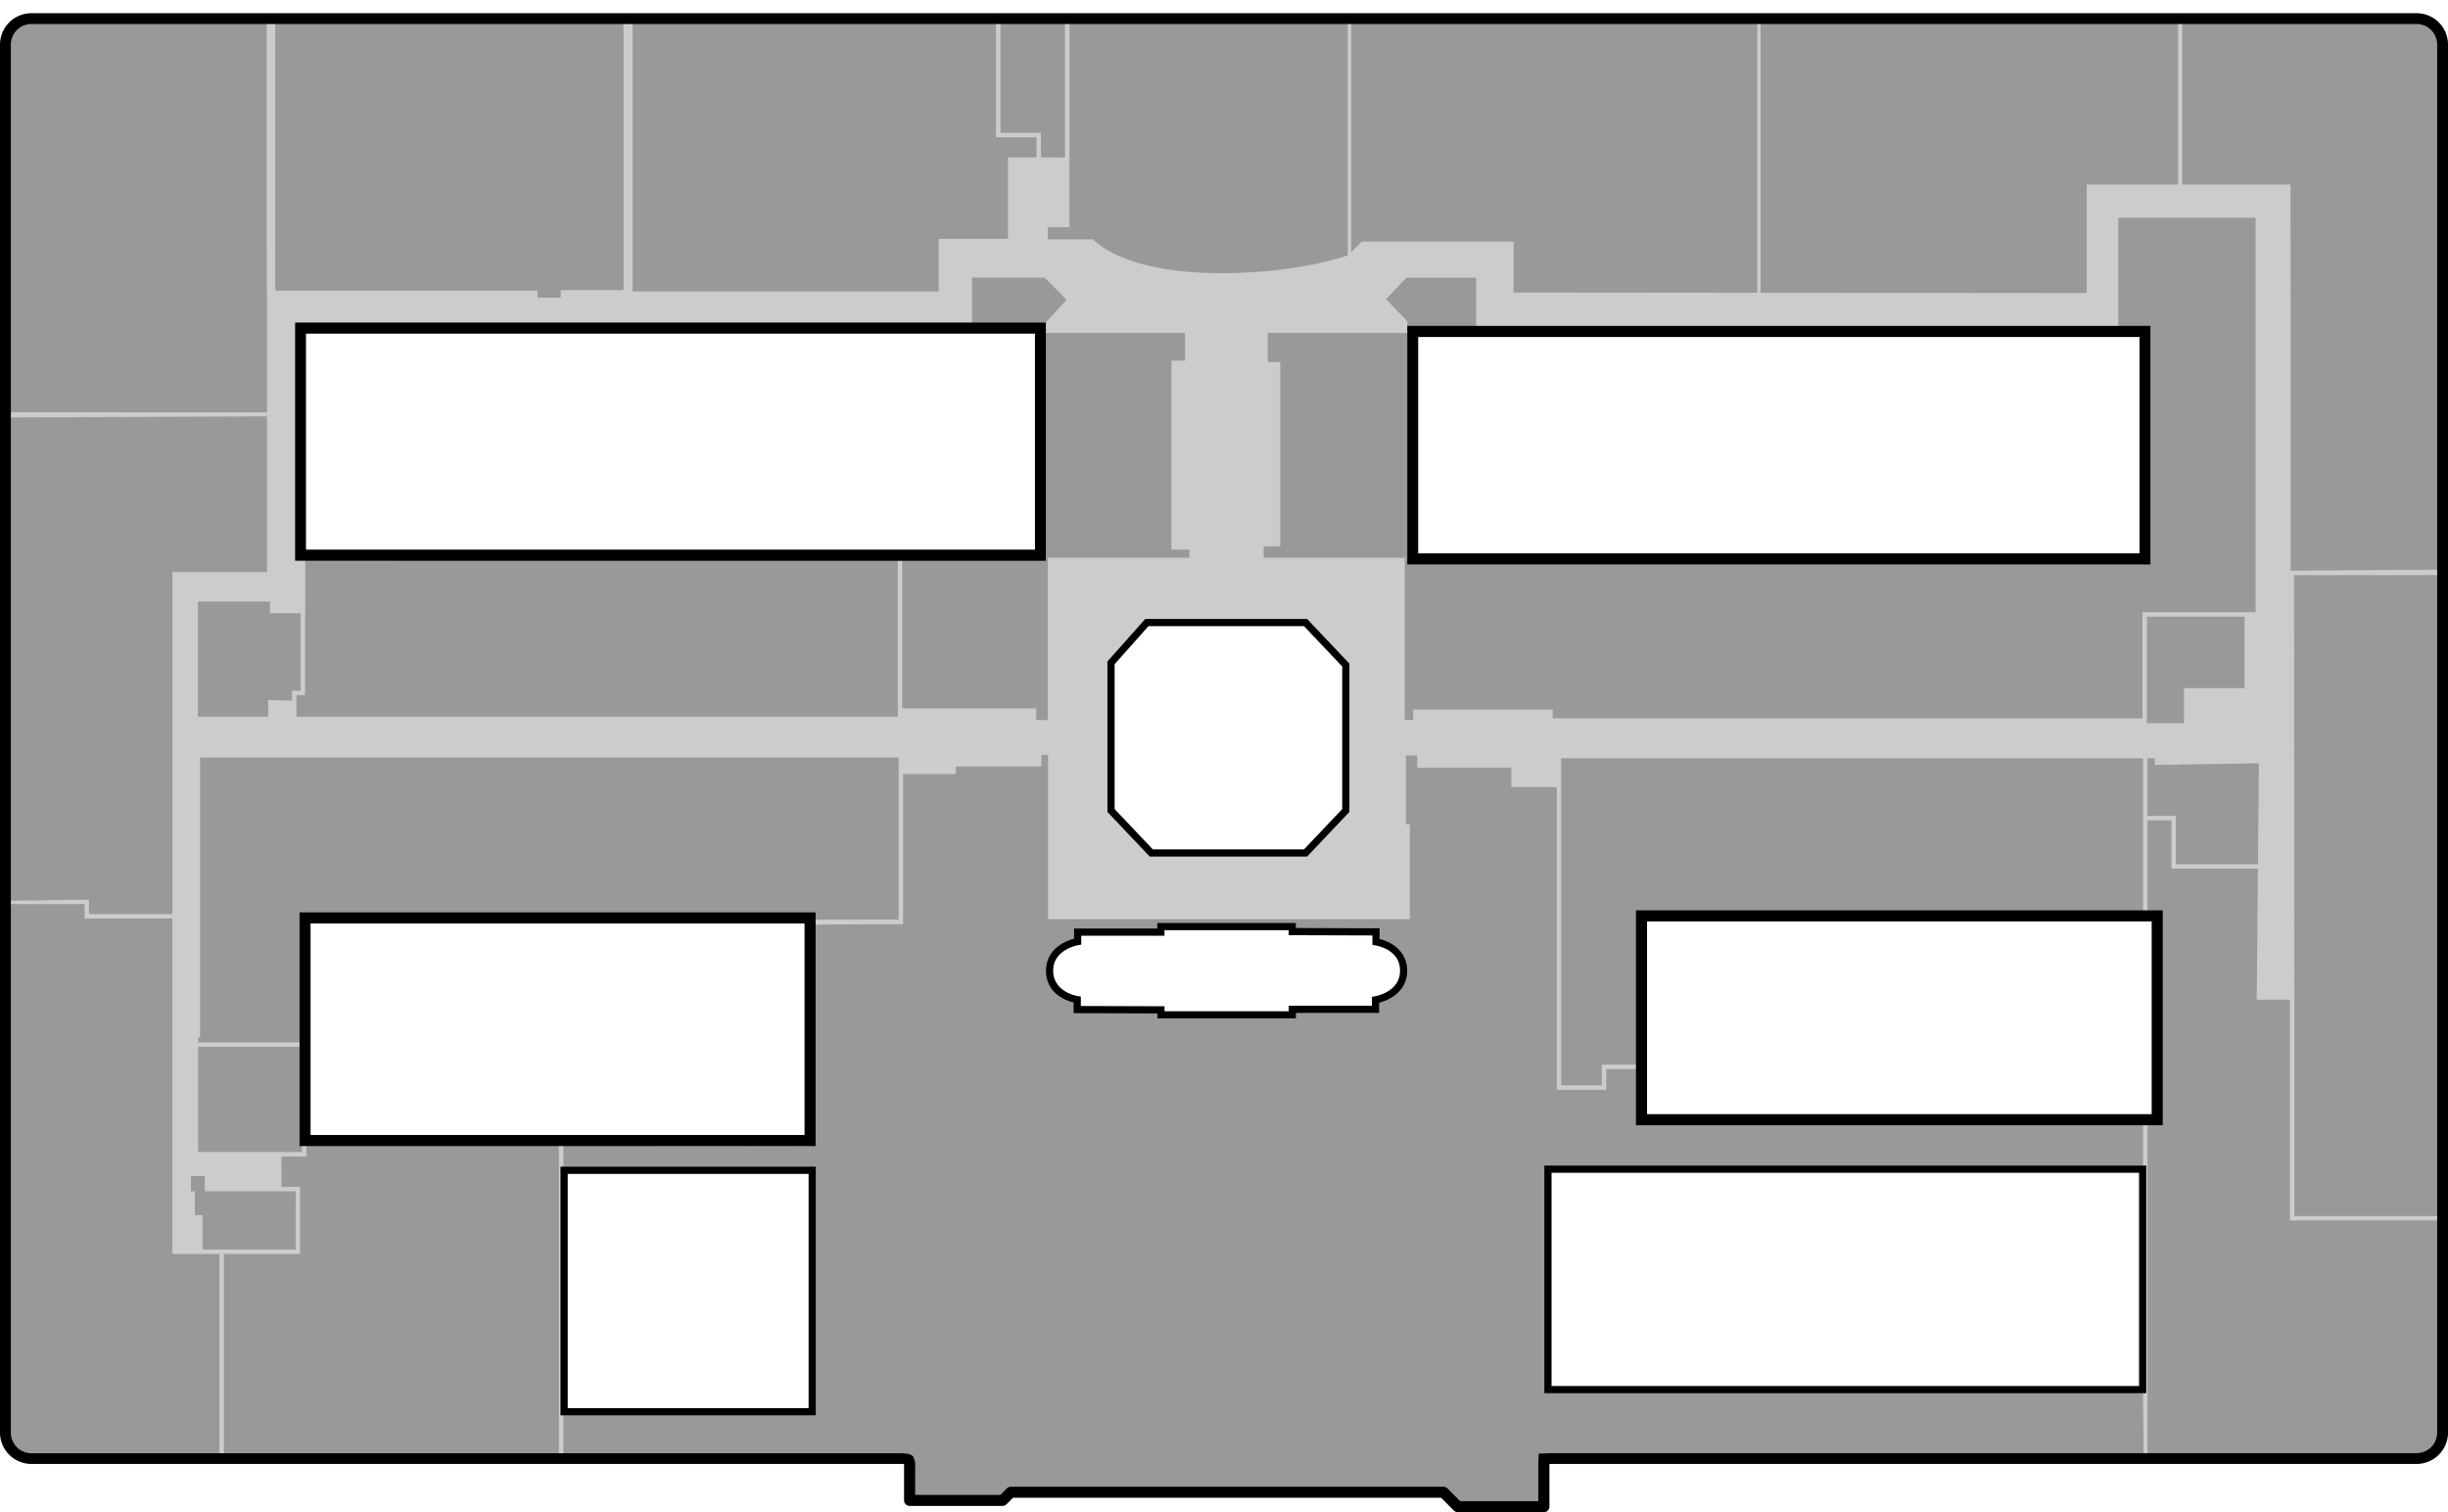 <svg id="_4th" data-name="4th" xmlns="http://www.w3.org/2000/svg" viewBox="0 0 1706.19 1053.85"><title>flr_04</title><path d="M113,42.05v970.23a18.17,18.17,0,0,0,18.13,18.1H742.83v27.41l65,.62,5.88-6.22,301.62.58,9.55,9.25h59.77l-.89-31.64H1792.7a18.17,18.17,0,0,0,18.13-18.1V42.05A18.17,18.17,0,0,0,1792.7,24H131.15A18.17,18.17,0,0,0,113,42.05ZM501.35,995.94l-.26-168.27H673V995.94ZM1602.42,827V980.6H1187.91V827ZM319.69,805.14V653.58l355.43-1.16V804ZM1006,717.92H916.37v-3.39l-57.15-.19v-6.77c-2.45-.43-18.86-3.86-18.86-19.55,0-17,19.18-20,19.18-20v-6.41h56.77v-3.77h89.61v3.39l60.23.19v6.77c2.45.43,18.86,3.86,18.86,19.55,0,17-19.18,20-19.18,20v6.41H1006Zm605.62-67.45v142L1253,791.23l.77-140.23ZM1017.44,447.81l27.45,28.91v99l-27.45,28.91H908.71l-27.45-28.91V475.21l25-29.25Zm-701-50.64V242.57L831.27,241V395.63ZM1600.79,243.59l1.8,157.21-508.53-2.37V243.59Z" transform="translate(-106.9 -12.07)" style="fill:#ccc"/><polygon points="982.58 232.03 883.57 232.03 883.57 252.36 892.32 252.36 892.32 380.75 880.74 380.75 880.74 388.73 979.03 388.73 982.58 388.73 982.58 232.03" style="fill:#999"/><polygon points="980.82 223.95 966.04 208.49 980.19 193.57 1028.82 193.57 1028.82 230.88 980.93 230.88 980.82 223.95" style="fill:#999"/><polygon points="677.47 228.95 677.47 193.44 728 193.44 743.34 208.88 725.08 228.95 677.47 228.95" style="fill:#999"/><path d="M1627.81,140.67h75.52l.18,269.14,105.18-.77V42.13a18.58,18.58,0,0,0-18.53-18.53l-162.36.77Z" transform="translate(-106.9 -12.07)" style="fill:#999"/><polygon points="1227.07 204.03 1454.39 204.25 1454.39 128.6 1518.08 128.6 1518.08 11.88 1227.07 11.88 1227.07 204.03" style="fill:#999"/><polygon points="941.7 175.81 949.11 168.35 1054.92 168.35 1054.92 203.86 1224.75 204.02 1224.75 12.3 941.7 12.3 941.7 175.81" style="fill:#999"/><polygon points="191.86 202.59 374.64 202.59 374.64 207.48 390.81 207.48 390.81 202.21 434.59 202.21 434.59 15.78 191.86 15.78 191.86 202.59" style="fill:#999"/><path d="M110.88,42.38l.14,257H293V217.35h-.11l-.14-193.49H129.4A18.58,18.58,0,0,0,110.88,42.38Z" transform="translate(-106.9 -12.07)" style="fill:#999"/><polygon points="4.12 627.76 62.01 626.99 62.01 637.03 120.14 637.03 120.14 398.76 186.13 398.76 186.13 290.18 4.12 290.96 4.12 627.76" style="fill:#999"/><polygon points="203.49 488.31 203.49 481.36 209.57 481.36 209.57 427.33 188.09 427.33 188.09 419.22 137.91 419.22 137.91 499.5 186.93 499.5 186.93 487.92 203.49 488.31" style="fill:#999"/><polygon points="625.76 388.73 212.66 388.73 212.66 391.31 212.79 392.59 212.79 427.33 212.66 427.33 212.66 484.45 206.58 484.45 206.58 487.15 206.61 487.15 206.61 499.5 625.76 499.5 625.76 493.71 625.76 388.73" style="fill:#999"/><polygon points="724.56 235.12 724.56 251.33 724.56 385.9 726.88 385.9 726.88 388.73 628.84 388.73 628.84 493.71 722.24 493.71 722.24 501.81 730.35 501.81 730.35 388.73 829.02 388.73 829.02 383.07 816.42 383.07 816.42 251.33 825.94 251.33 825.94 232.03 724.56 232.03 724.56 235.12" style="fill:#999"/><path d="M547.81,215.16H761.2V178.5h48.24V121.76h19.89c0-3.45,0-9.39,0-14H801.1V23.86H547.81Z" transform="translate(-106.9 -12.07)" style="fill:#999"/><path d="M849.19,23.86h-45v80.79h28.16v1.53c0,3.1.06,8.61.06,12.87,0,1,0,1.9,0,2.71h16.77Z" transform="translate(-106.9 -12.07)" style="fill:#999"/><path d="M852.28,25.47v96.29h0v48.63H837.2v8.49h31.68s20.08,24.78,94.56,23.54c49.34-.82,79.51-11.22,82.85-12.43V25.47" transform="translate(-106.9 -12.07)" style="fill:#999"/><polygon points="1599.1 696.72 1599.1 696.72 1599.1 847.45 1701.79 847.45 1701.79 400.82 1598.9 400.82 1599.1 696.72" style="fill:#999"/><path d="M1620.35,617.45V583.74h-16.72v66.63h5.84v142h-5.84v236.46h186.54a18.58,18.58,0,0,0,18.53-18.53V862.61H1702.92V708.79h-23.15l.86-91.34Z" transform="translate(-106.9 -12.07)" style="fill:#999"/><path d="M837.36,538.2h-4.63v8H773v5.3H736.33V656.16l-63.36.26v8.06h-2.24V810.79l-170.67-.25v-1.78h-.51v219.63l241.35,2,.06,27.26,64.26.62,5.4-5.62h302.59l10,8.68,59.29.57,1-33.05h417.48l-.51-49.92H1188.06V825.35h412.48V792.42H1250V757.17H1226.4v14.41h-34.48v-211h-31.65V547.08h-65.61v-8.49h-7.88v48h2.74V652.7H837.36ZM675.26,828.7V997H502.35V828.7ZM1009.81,656.3v3.47l58.38.19v6.93c2.51.44,19.27,3.95,19.27,20,0,17.37-19.59,20.46-19.59,20.46v6.56h-58v3.86H918.32v-3.47l-58.38-.19V707.2c-2.51-.44-19.27-3.95-19.27-20,0-17.37,19.59-20.46,19.59-20.46v-6.56h58V656.3Z" transform="translate(-106.9 -12.07)" style="fill:#999"/><polygon points="196.1 830.23 196.1 830.26 142.74 830.26 142.74 819.65 133.09 819.65 133.09 830.26 135.79 830.26 135.79 846.86 141.19 846.86 141.19 870.83 206.08 870.83 206.09 830.23 196.1 830.23" style="fill:#999"/><polygon points="196.19 805.99 196.2 827.14 209.17 827.14 209.17 873.92 156.05 873.92 156.05 1014.74 389.3 1014.74 389.3 1016.29 389.55 1016.29 389.55 796.68 217.32 796.68 217.32 796.39 213.56 796.39 213.56 805.99 196.19 805.99" style="fill:#999"/><path d="M111,1009.84a18.58,18.58,0,0,0,18.53,18.53H259.23v-1.54h.64V886H242v0h-1.54v0H227V652.19H165.83v-10H111Z" transform="translate(-106.9 -12.07)" style="fill:#999"/><polygon points="210.86 729.53 138.11 729.53 138.11 802.86 196.19 802.86 196.19 802.9 210.47 802.9 210.47 781.37 210.86 781.37 210.86 729.53" style="fill:#999"/><polygon points="139.44 722.97 138.11 722.97 138.11 726.44 212.53 726.44 212.53 640.11 554.22 641 626.34 641 626.34 527.93 139.44 527.93 139.44 722.97" style="fill:#999"/><polygon points="1493.63 570.5 1493.63 570.5 1493.63 528.45 1088.1 528.45 1088.1 756.41 1116.4 756.41 1116.4 742 1143.13 742 1143.13 638.3 1493.63 638.3 1493.63 570.5" style="fill:#999"/><polygon points="1496.71 528.45 1496.71 568.58 1516.53 568.58 1516.53 602.29 1573.74 602.29 1574.4 531.92 1501.85 533.08 1501.85 528.45 1496.71 528.45" style="fill:#999"/><polygon points="1564.39 429.77 1496.34 429.77 1496.34 504 1522.19 504 1522.19 479.56 1564.39 479.56 1564.39 429.77" style="fill:#999"/><polygon points="1476.39 230.68 1495.88 230.88 1495.69 388.73 979.03 388.73 979.03 501.69 984.95 501.69 984.95 494.48 1082.21 494.48 1082.21 500.66 1493.25 500.66 1493.25 426.68 1572.11 426.68 1572.11 391.05 1572.11 383.91 1572.11 151.76 1502.99 151.76 1498.78 151.76 1476.39 151.76 1476.39 230.68" style="fill:#999"/><path d="M675.36,810.79V647.93H315.67V810.79Zm-352-7.72V655.65H667.64V803.07Z" transform="translate(-106.9 -12.07)" style="fill-rule:evenodd"/><path d="M1605.68,405.43V239.22H1087.74V405.43Zm-510.34-7.72V246.94h502.73V397.72Z" transform="translate(-106.9 -12.07)" style="fill-rule:evenodd"/><path d="M312.58,236.88v166H835.84v-166Zm515.67,7.72V395.14H320.16V244.6Z" transform="translate(-106.9 -12.07)" style="fill-rule:evenodd"/><path d="M1614.28,796.28V646.52H1247.12V796.28Zm-359.44-7.72V654.23h351.72V788.56Z" transform="translate(-106.9 -12.07)" style="fill-rule:evenodd"/><polygon points="774.35 461.94 774.35 564.85 802.4 594.44 909.94 594.44 937.99 564.85 937.99 463.48 909.94 433.89 799.31 433.89 774.35 461.94" style="fill:none;stroke:#000;stroke-miterlimit:10;stroke-width:5px;fill-rule:evenodd"/><path d="M916,661.71H858v6.56s-19.59,3.09-19.59,20.46c0,16.07,16.76,19.58,19.27,20v6.93l58.38.19v3.47h91.55v-3.86h58v-6.56s19.59-3.09,19.59-20.46c0-16.07-16.76-19.58-19.27-20v-6.93l-58.38-.19v-3.47H916Z" transform="translate(-106.9 -12.07)" style="fill:none;stroke:#000;stroke-miterlimit:10;stroke-width:5px"/><rect x="1316.22" y="696.44" width="153.61" height="414.51" transform="translate(382.42 2284.65) rotate(-90)" style="fill:none;stroke:#000;stroke-miterlimit:10;stroke-width:5px"/><rect x="502.38" y="825.35" width="168.27" height="172.91" transform="translate(-432.19 1486.24) rotate(-90)" style="fill:none;stroke:#000;stroke-miterlimit:10;stroke-width:5px"/><path d="M106.9,43.09v967.42a21.89,21.89,0,0,0,21.92,21.81H737v25.38a3.86,3.86,0,0,0,3.86,3.86h64.84a3.86,3.86,0,0,0,2.73-1.13l4.53-4.53h298.36l8.9,8.9a3.86,3.86,0,0,0,2.73,1.13h60a3.86,3.86,0,0,0,3.86-3.86v-29.75h604.38a21.89,21.89,0,0,0,21.92-21.81V43.09a21.89,21.89,0,0,0-21.92-21.81H128.83A21.89,21.89,0,0,0,106.9,43.09ZM1791.17,28.8a14.34,14.34,0,0,1,14.36,14.29v967.42a14.34,14.34,0,0,1-14.36,14.29h-603.3a1.64,1.64,0,0,1-.45,0h-.63v0l-1.21.07c-.91.06-1.82.12-2.74.16l-3.48.12c-.1,2.4-.22,4.8-.31,7.21h0v25.89h-54.49l-8.9-8.9a3.86,3.86,0,0,0-2.73-1.13H811.39a3.86,3.86,0,0,0-2.73,1.13l-4.53,4.53H744.75v-20c0-.26-.06-.51-.06-.78,0-.78,0-1.43,0-2.05a27.52,27.52,0,0,0-1.34-4l-.73-.56c-1.91-1.33-3.66-1.33-5.55-1.49v.3l-.64-.37c-.29,0-.59-.08-.89-.13v.07H128.83a14.34,14.34,0,0,1-14.36-14.29V43.09A14.34,14.34,0,0,1,128.83,28.8Z" transform="translate(-106.9 -12.07)"/></svg>
